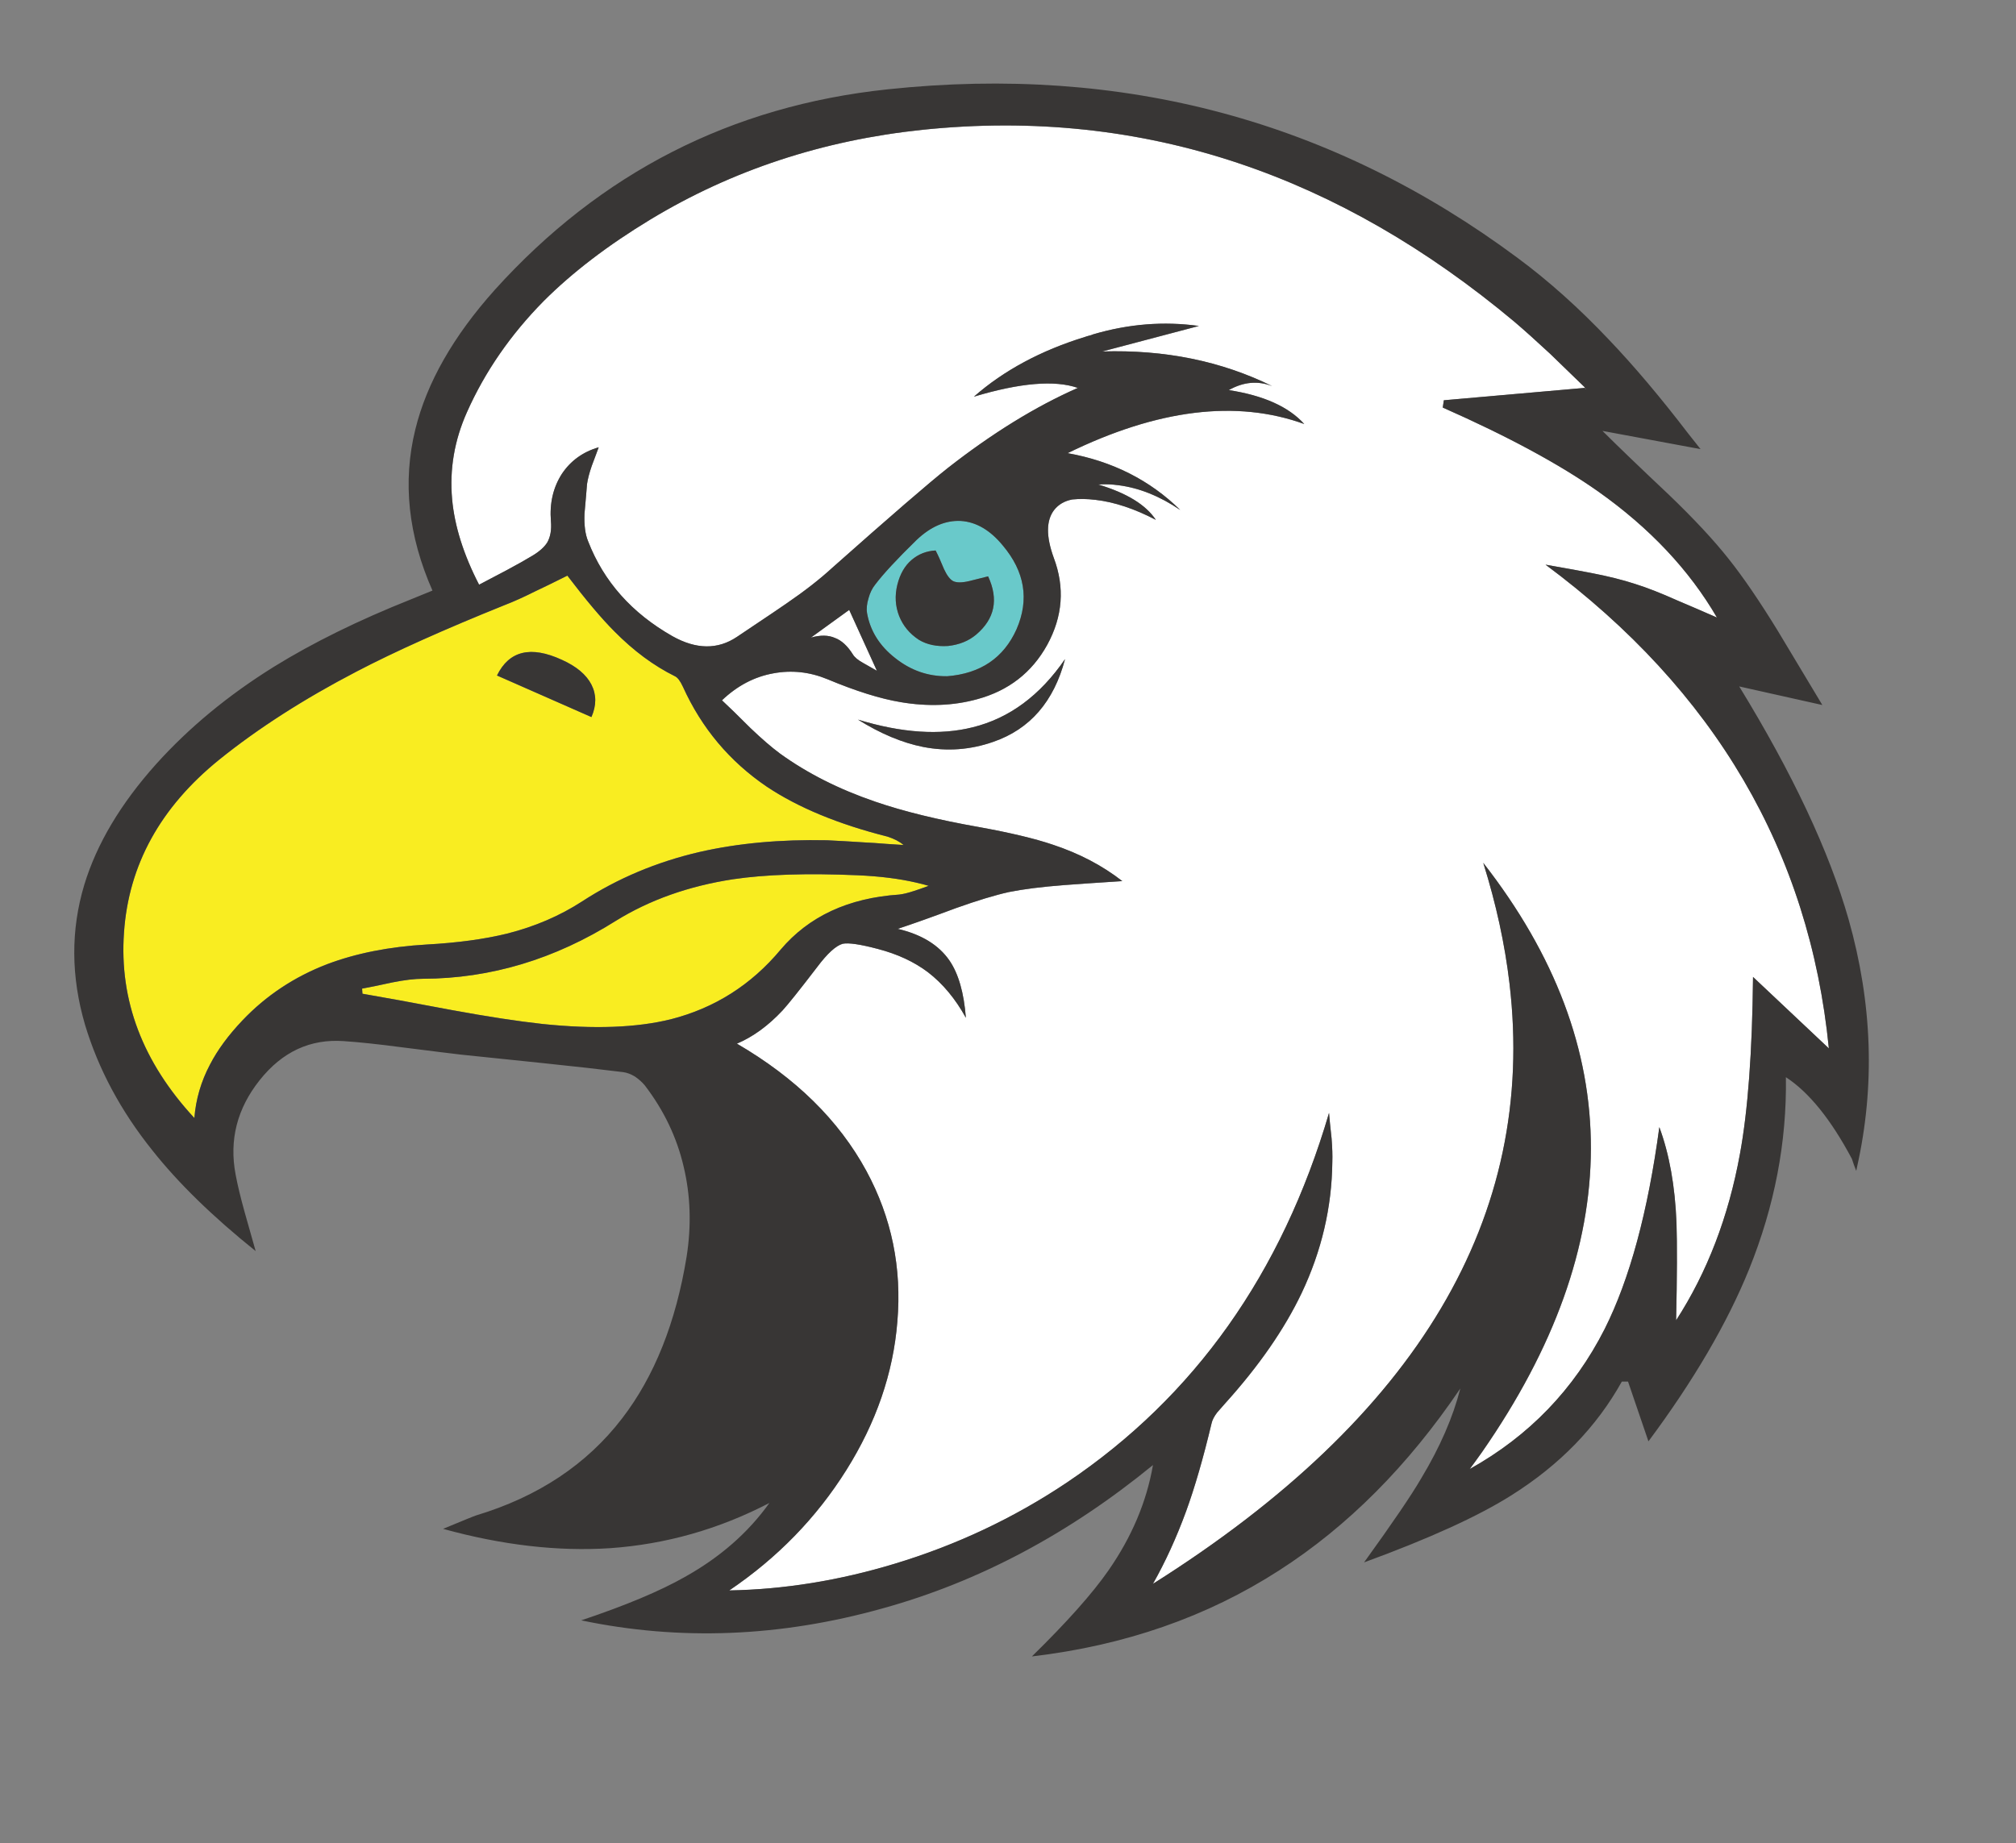 <?xml version="1.0" encoding="utf-8"?>
<!-- Generator: Adobe Illustrator 16.0.0, SVG Export Plug-In . SVG Version: 6.00 Build 0)  -->
<!DOCTYPE svg PUBLIC "-//W3C//DTD SVG 1.1//EN" "http://www.w3.org/Graphics/SVG/1.1/DTD/svg11.dtd">
<svg version="1.1" id="Layer_1" xmlns="http://www.w3.org/2000/svg" xmlns:xlink="http://www.w3.org/1999/xlink" x="0px" y="0px"
	 width="298.621px" height="273.104px" viewBox="0 0 298.621 273.104" enable-background="new 0 0 298.621 273.104"
	 xml:space="preserve">
<rect x="0" y="0" width="298.621" height="273.104" fill="#808080" stroke="none"/>
<g>
	<path fill="#FFFFFF" d="M159.738,57.524l0.055-0.106h0.055C159.811,57.453,159.775,57.49,159.738,57.524z"/>
	<path fill="#FFFFFF" d="M123.683,94.52c-0.972-0.431-2.162-0.449-3.564-0.054l5.669-4.104l4.104,9.02
		c-0.899-0.503-1.566-0.882-1.997-1.134c-0.793-0.433-1.313-0.864-1.567-1.297C125.536,95.69,124.654,94.88,123.683,94.52z
		 M86.579,76.104c0.179-1.979,0.307-3.438,0.378-4.375c0.109-0.757,0.342-1.655,0.703-2.701c0.468-1.225,0.811-2.142,1.026-2.754
		c-2.34,0.685-4.16,1.999-5.456,3.942c-1.295,2.017-1.836,4.358-1.62,7.021c0.109,1.262-0.071,2.306-0.541,3.134
		c-0.431,0.685-1.151,1.333-2.161,1.943c-1.007,0.611-2.286,1.332-3.833,2.16c-0.901,0.468-2.27,1.189-4.106,2.16
		c-2.305-4.464-3.636-8.695-3.997-12.691c-0.395-4.428,0.343-8.73,2.215-12.907c2.664-5.978,6.445-11.45,11.341-16.417
		c4.249-4.249,9.523-8.282,15.825-12.099c12.097-7.309,25.527-11.737,40.29-13.285c16.345-1.692,31.972-0.037,46.876,4.969
		c14.186,4.753,27.795,12.584,40.832,23.492c1.478,1.261,3.224,2.827,5.238,4.699c1.15,1.117,2.844,2.755,5.075,4.915
		c0.108,0.108,0.183,0.215,0.218,0.324c0.034,0.18,0,0.125-0.107-0.162l-20.902,1.837l-0.16,1.08
		c9.609,4.248,17.28,8.389,23.006,12.421c7.633,5.4,13.502,11.63,17.607,18.687c-2.557-1.115-4.521-1.961-5.891-2.538
		c-2.408-1.08-4.479-1.891-6.209-2.431c-1.871-0.611-4.033-1.151-6.48-1.62c-1.26-0.252-3.527-0.667-6.807-1.242
		c25.098,18.649,39.086,42.54,41.965,71.668l-11.232-10.586c-0.109,11.054-0.757,19.803-1.943,26.248
		c-1.692,9.29-4.842,17.498-9.451,24.628c0.144-6.479,0.16-11.306,0.056-14.477c-0.218-5.436-1.063-10.151-2.54-14.148
		c-1.691,12.564-4.393,22.54-8.104,29.921c-4.533,8.929-11.195,15.842-19.982,20.738c0.615-0.826,1.227-1.676,1.839-2.538
		c21.423-30.855,21.478-59.947,0.164-87.275c1.905,6.085,3.203,12.042,3.888,17.876c4.067,34.528-13.539,64.18-52.818,88.949
		c1.836-3.239,3.473-6.822,4.912-10.745c1.297-3.566,2.558-7.922,3.783-13.071c0.104-0.469,0.377-0.988,0.811-1.564
		c0.177-0.215,0.574-0.666,1.188-1.354c5.006-5.542,8.783-10.997,11.34-16.361c2.951-6.229,4.467-12.691,4.539-19.391
		c0.033-0.972,0-2.141-0.109-3.509c-0.182-1.621-0.307-2.881-0.377-3.781c-6.986,23.798-19.93,42.056-38.833,54.765
		c-7.847,5.256-16.362,9.271-25.543,12.042c-8.209,2.484-16.364,3.8-24.467,3.943c7.131-4.826,12.91-10.766,17.336-17.821
		c4.429-7.057,6.95-14.385,7.561-21.98c0.685-7.994-0.846-15.447-4.591-22.36c-4.068-7.488-10.458-13.771-19.173-18.849
		c2.378-1.008,4.628-2.646,6.752-4.914c0.828-0.901,2.538-3.042,5.13-6.426c1.511-2.018,2.773-3.169,3.78-3.458
		c0.865-0.179,2.592,0.071,5.185,0.757c2.916,0.756,5.401,1.908,7.454,3.458c2.196,1.691,4.068,3.942,5.615,6.75
		c-0.288-3.709-1.098-6.536-2.429-8.48c-1.584-2.305-4.141-3.869-7.67-4.697c2.089-0.685,4.969-1.71,8.642-3.077
		c3.132-1.119,5.744-1.91,7.831-2.376c2.163-0.435,4.877-0.776,8.157-1.028c1.873-0.144,4.75-0.341,8.641-0.593
		c-2.952-2.305-6.393-4.105-10.315-5.402c-2.665-0.899-6.284-1.764-10.857-2.592c-6.119-1.08-11.269-2.34-15.446-3.781
		c-5.365-1.836-10.063-4.212-14.095-7.128c-1.261-0.937-2.718-2.196-4.375-3.779c-1.836-1.836-3.241-3.205-4.213-4.104
		c2.269-2.161,4.807-3.493,7.614-3.997c2.701-0.503,5.365-0.216,7.993,0.864c4.214,1.765,7.832,2.898,10.857,3.403
		c4.032,0.683,7.813,0.541,11.341-0.434c4.644-1.26,8.1-3.942,10.37-8.047c2.305-4.212,2.628-8.515,0.97-12.908
		c-1.15-3.167-1.134-5.525,0.055-7.075c0.65-0.827,1.549-1.35,2.699-1.565c1.083-0.108,2.199-0.09,3.35,0.054h0.055
		c2.809,0.324,5.794,1.313,8.964,2.971c-1.474-2.232-4.319-3.979-8.531-5.238c1.009-0.072,2.015-0.036,3.023,0.108
		c3.061,0.396,6.104,1.62,9.127,3.671c-4.5-4.428-10.063-7.236-16.688-8.425c13.321-6.517,25.004-7.956,35.051-4.318
		c-2.305-2.558-6.028-4.232-11.18-5.024c2.162-1.223,4.303-1.421,6.428-0.593c-7.523-3.709-15.916-5.418-25.168-5.131l14.313-3.78
		c-5.186-0.72-10.403-0.306-15.66,1.242c-0.07,0.036-0.164,0.07-0.271,0.107l-0.592,0.162c-0.109,0.036-0.219,0.072-0.328,0.108
		c-6.549,2.017-12.041,4.969-16.471,8.856c6.844-2.053,11.975-2.483,15.391-1.296c-6.226,2.736-12.652,6.697-19.278,11.882
		c-2.737,2.16-8.426,7.074-17.066,14.744c-1.837,1.692-4.123,3.476-6.86,5.348c-0.288,0.215-2.718,1.853-7.292,4.915
		c-2.842,1.907-6.029,1.872-9.558-0.109c-6.014-3.42-10.172-8.101-12.477-14.042C86.686,79.165,86.507,77.795,86.579,76.104z
		 M147.122,109.912c5.437-1.873,8.979-5.958,10.638-12.26c-3.707,5.4-8.262,8.768-13.664,10.1
		c-4.86,1.225-10.531,0.847-17.011-1.134c3.348,2.088,6.571,3.438,9.667,4.05C140.28,111.353,143.735,111.101,147.122,109.912z"/>
	<path fill="#69C9CA" d="M132.593,97.49c-2.305-1.801-3.69-4.015-4.158-6.644c-0.109-0.648-0.036-1.386,0.216-2.214
		c0.215-0.792,0.54-1.458,0.972-1.999c1.224-1.621,3.277-3.834,6.157-6.642c2.089-1.981,4.268-2.917,6.535-2.811
		c2.269,0.146,4.338,1.351,6.21,3.619c3.278,3.889,3.961,8.029,2.053,12.422c-1.907,4.248-5.329,6.57-10.262,6.966
		C137.472,100.227,134.898,99.327,132.593,97.49z M133.188,91.279c0.577,1.441,1.547,2.611,2.916,3.512
		c1.189,0.721,2.63,1.025,4.322,0.919c1.656-0.182,3.042-0.739,4.158-1.674c2.774-2.342,3.366-5.223,1.783-8.643
		c-1.297,0.325-2.233,0.559-2.809,0.703c-1.081,0.251-1.873,0.251-2.376,0c-0.468-0.253-0.917-0.846-1.35-1.782
		c-0.505-1.225-0.917-2.143-1.242-2.755c-1.369,0.072-2.557,0.54-3.564,1.405c-1.01,0.864-1.711,2.088-2.107,3.672
		C132.521,88.255,132.61,89.803,133.188,91.279z"/>
	<path fill="#F9ED21" d="M52.825,99.49c5.653-2.953,12.998-6.247,22.035-9.886c1.224-0.468,2.737-1.15,4.536-2.051
		c1.008-0.469,2.557-1.225,4.646-2.269c2.737,3.601,5.059,6.354,6.967,8.263c2.844,2.88,5.833,5.095,8.965,6.643
		c0.395,0.181,0.792,0.702,1.188,1.566c2.771,6.122,6.912,11.054,12.422,14.798c4.644,3.097,10.603,5.563,17.876,7.398
		c1.007,0.324,1.8,0.738,2.376,1.242c-0.937-0.07-1.765-0.125-2.485-0.162c-1.331-0.107-2.393-0.18-3.187-0.215
		c-2.231-0.145-4.121-0.252-5.67-0.324c-6.878-0.145-13.161,0.433-18.849,1.729c-6.373,1.477-12.188,3.923-17.444,7.345
		c-3.276,2.125-6.966,3.709-11.072,4.752c-3.384,0.829-7.361,1.369-11.936,1.621c-5.544,0.323-10.46,1.297-14.742,2.916
		c-4.861,1.872-9.038,4.646-12.531,8.318c-2.088,2.196-3.69,4.375-4.807,6.533c-1.333,2.521-2.105,5.168-2.322,7.939
		c-7.67-8.28-11.142-17.444-10.424-27.489c0.684-10.011,5.384-18.542,14.095-25.601C38.224,107.914,45.011,103.558,52.825,99.49z
		 M83.23,97.76c-4.609-2.123-7.814-1.35-9.614,2.322l13.988,6.158c0.756-1.729,0.756-3.332,0-4.808
		C86.85,99.958,85.391,98.732,83.23,97.76z M133.188,132.541c-7.525,0.505-13.376,3.222-17.553,8.153
		c-4.356,5.224-9.775,8.66-16.255,10.317c-5.078,1.259-11.415,1.492-19.012,0.701c-3.636-0.396-8.101-1.081-13.395-2.051
		c-5.905-1.116-10.332-1.928-13.285-2.432l-0.054-0.755c1.009-0.181,2.502-0.486,4.483-0.92c1.799-0.359,3.313-0.541,4.536-0.541
		c10.009-0.034,19.534-2.896,28.571-8.586c5.004-3.098,10.783-5.147,17.334-6.156c4.861-0.72,11.018-0.919,18.472-0.594
		c3.277,0.144,6.157,0.503,8.642,1.079c0.647,0.145,1.277,0.307,1.89,0.487c-0.972,0.36-1.692,0.612-2.16,0.756
		C134.537,132.289,133.8,132.47,133.188,132.541z"/>
	<path fill="#383635" d="M86.579,76.104c-0.071,1.691,0.107,3.062,0.54,4.104c2.305,5.941,6.463,10.623,12.477,14.042
		c3.528,1.98,6.715,2.017,9.558,0.108c4.574-3.062,7.004-4.698,7.292-4.915c2.737-1.873,5.023-3.654,6.86-5.347
		c8.64-7.67,14.329-12.584,17.066-14.744c6.625-5.185,13.053-9.146,19.278-11.882c-3.416-1.188-8.547-0.757-15.391,1.296
		c4.43-3.888,9.922-6.84,16.471-8.856c0.109-0.036,0.219-0.072,0.328-0.108l0.592-0.162c0.108-0.037,0.201-0.072,0.271-0.107
		c5.256-1.549,10.475-1.963,15.66-1.242L163.27,52.07c9.254-0.287,17.646,1.423,25.168,5.132c-2.125-0.828-4.266-0.63-6.428,0.593
		c5.15,0.792,8.875,2.468,11.18,5.023c-10.045-3.637-21.729-2.196-35.051,4.319c6.625,1.188,12.188,3.997,16.688,8.425
		c-3.022-2.051-6.065-3.275-9.127-3.671c-1.009-0.145-2.015-0.181-3.022-0.108c4.211,1.26,7.057,3.006,8.53,5.238
		c-3.169-1.658-6.155-2.646-8.964-2.971h-0.055c-1.15-0.146-2.268-0.163-3.35-0.054c-1.15,0.216-2.049,0.737-2.699,1.565
		c-1.188,1.549-1.205,3.907-0.055,7.075c1.658,4.395,1.334,8.696-0.97,12.908c-2.271,4.104-5.726,6.787-10.37,8.047
		c-3.529,0.973-7.309,1.116-11.341,0.433c-3.025-0.504-6.643-1.638-10.857-3.402c-2.628-1.08-5.292-1.367-7.993-0.864
		c-2.807,0.504-5.345,1.836-7.614,3.997c0.972,0.898,2.376,2.268,4.213,4.104c1.656,1.583,3.113,2.844,4.375,3.78
		c4.032,2.917,8.73,5.292,14.095,7.128c4.177,1.441,9.327,2.701,15.446,3.781c4.573,0.828,8.192,1.69,10.857,2.592
		c3.923,1.296,7.363,3.097,10.315,5.402c-3.891,0.252-6.768,0.449-8.641,0.593c-3.277,0.252-5.994,0.594-8.157,1.028
		c-2.087,0.466-4.699,1.258-7.831,2.376c-3.673,1.367-6.553,2.393-8.642,3.077c3.529,0.827,6.085,2.393,7.67,4.697
		c1.332,1.944,2.142,4.771,2.429,8.48c-1.547-2.809-3.419-5.06-5.615-6.75c-2.053-1.549-4.538-2.702-7.454-3.458
		c-2.593-0.687-4.32-0.938-5.185-0.757c-1.007,0.29-2.269,1.441-3.78,3.458c-2.592,3.384-4.303,5.524-5.13,6.426
		c-2.125,2.269-4.375,3.906-6.752,4.914c8.715,5.077,15.105,11.358,19.173,18.849c3.745,6.913,5.275,14.366,4.591,22.36
		c-0.611,7.597-3.132,14.925-7.561,21.979c-4.427,7.058-10.206,12.996-17.336,17.822c8.103-0.145,16.258-1.459,24.467-3.944
		c9.181-2.771,17.696-6.785,25.543-12.042c18.903-12.709,31.847-30.966,38.833-54.764c0.07,0.9,0.195,2.16,0.377,3.781
		c0.109,1.368,0.145,2.537,0.109,3.509c-0.072,6.698-1.588,13.161-4.539,19.39c-2.557,5.365-6.334,10.82-11.34,16.362
		c-0.613,0.688-1.011,1.138-1.188,1.354c-0.434,0.575-0.705,1.097-0.811,1.564c-1.227,5.149-2.485,9.505-3.783,13.071
		c-1.439,3.923-3.076,7.506-4.912,10.745c39.279-24.771,56.887-54.421,52.818-88.949c-0.685-5.833-1.981-11.791-3.888-17.876
		c21.313,27.328,21.259,56.42-0.164,87.274c-0.612,0.863-1.223,1.713-1.839,2.538c8.787-4.896,15.449-11.81,19.982-20.737
		c3.711-7.381,6.412-17.355,8.104-29.921c1.479,3.996,2.322,8.714,2.54,14.148c0.104,3.171,0.088,7.996-0.056,14.477
		c4.609-7.131,7.759-15.339,9.451-24.629c1.188-6.443,1.834-15.192,1.943-26.247l11.233,10.586
		c-2.88-29.128-16.868-53.02-41.966-71.668c3.279,0.575,5.547,0.989,6.807,1.241c2.447,0.469,4.609,1.01,6.48,1.621
		c1.729,0.54,3.801,1.351,6.209,2.431c1.369,0.575,3.334,1.422,5.891,2.538c-4.105-7.057-9.975-13.285-17.607-18.687
		c-5.726-4.033-13.396-8.173-23.006-12.421l0.16-1.08l20.902-1.837c0.107,0.288,0.143,0.342,0.107,0.162
		c-0.035-0.109-0.107-0.216-0.218-0.324c-2.231-2.16-3.925-3.798-5.075-4.915c-2.016-1.872-3.762-3.438-5.238-4.699
		c-13.035-10.909-26.646-18.739-40.832-23.493c-14.904-5.005-30.53-6.66-46.876-4.968c-14.763,1.547-28.193,5.978-40.29,13.285
		c-6.302,3.816-11.576,7.849-15.825,12.098c-4.896,4.969-8.678,10.44-11.341,16.417c-1.872,4.178-2.609,8.48-2.215,12.908
		c0.361,3.997,1.692,8.228,3.997,12.691c1.836-0.971,3.205-1.692,4.106-2.16c1.547-0.828,2.825-1.549,3.833-2.16
		c1.01-0.612,1.73-1.26,2.161-1.944c0.47-0.828,0.65-1.872,0.541-3.133c-0.216-2.663,0.325-5.003,1.62-7.021
		c1.296-1.944,3.115-3.259,5.456-3.942c-0.216,0.612-0.558,1.529-1.026,2.754c-0.361,1.045-0.594,1.944-0.703,2.701
		C86.885,72.664,86.757,74.124,86.579,76.104z M64.058,87.499c-3.601-8.173-4.446-16.13-2.538-23.871
		c1.692-6.914,5.617-13.809,11.773-20.686c15.662-17.354,35.051-27.257,58.167-29.705c34.853-3.707,65.978,4.628,93.379,25.007
		c4.571,3.385,9.072,7.417,13.5,12.098c3.708,3.887,7.616,8.515,11.72,13.879l1.838,2.322l-14.529-2.701
		c2.232,2.232,5.512,5.383,9.83,9.453c3.746,3.6,6.697,6.769,8.855,9.505c2.124,2.664,4.537,6.192,7.237,10.585
		c1.478,2.448,3.69,6.139,6.646,11.071l-12.315-2.754c7.921,12.926,13.323,24.429,16.204,34.511
		c3.525,12.458,3.941,24.7,1.242,36.724c-0.037,0.182-0.075,0.361-0.109,0.541c-0.252-0.611-0.467-1.206-0.646-1.783
		c-3.099-5.832-6.354-9.863-9.775-12.097c0.143,9.613-1.676,19.102-5.454,28.461c-3.241,7.994-8.212,16.491-14.908,25.491
		l-3.022-8.855h-0.918c-3.746,6.731-9.199,12.35-16.364,16.852c-4.896,3.096-12.171,6.409-21.819,9.938
		c4.212-5.833,7.04-9.99,8.48-12.478c2.771-4.606,4.697-9.036,5.777-13.285c-7.742,11.449-16.688,20.435-26.841,26.951
		c-10.659,6.876-22.862,11.125-36.62,12.745c5.186-5.077,8.967-9.325,11.344-12.745c3.455-4.969,5.65-10.173,6.59-15.609
		c-12.498,10.226-25.835,17.302-40.021,21.228c-15.158,4.248-30.047,4.842-44.665,1.779c6.554-2.195,11.667-4.339,15.34-6.426
		c5.221-2.915,9.398-6.57,12.528-10.963c-7.488,3.887-15.355,6.12-23.6,6.696c-7.742,0.505-15.987-0.45-24.736-2.863
		c3.025-1.258,4.663-1.926,4.915-1.997c9.181-2.771,16.383-7.561,21.604-14.366c4.788-6.229,7.975-14.223,9.56-23.979
		c0.72-4.609,0.577-9.039-0.433-13.285c-1.008-4.358-2.935-8.391-5.779-12.098c-0.396-0.471-0.882-0.902-1.458-1.297
		c-0.611-0.361-1.187-0.576-1.728-0.646c-3.168-0.397-7.183-0.848-12.044-1.353c-7.021-0.721-11.017-1.135-11.989-1.242
		c-1.261-0.145-4.159-0.504-8.694-1.079c-3.565-0.471-6.446-0.774-8.642-0.92c-4.969-0.36-9.127,1.565-12.475,5.781
		c-3.35,4.211-4.538,8.875-3.566,13.985c0.288,1.55,0.739,3.42,1.35,5.617c0.361,1.26,0.902,3.168,1.62,5.725
		c-6.371-5.112-11.467-10.081-15.284-14.905c-4.681-5.833-8.01-12.042-9.992-18.631c-2.087-7.131-2.124-14.042-0.107-20.741
		c1.837-6.049,5.383-12.007,10.64-17.875c4.86-5.401,10.674-10.208,17.444-14.42c5.761-3.564,12.529-6.896,20.306-9.991
		L64.058,87.499z M73.617,100.082c1.799-3.672,5.005-4.445,9.614-2.322c2.16,0.973,3.619,2.198,4.375,3.673
		c0.756,1.477,0.756,3.078,0,4.808L73.617,100.082z M74.86,89.604c-9.037,3.639-16.382,6.933-22.035,9.886
		c-7.814,4.067-14.601,8.425-20.363,13.068c-8.711,7.058-13.411,15.589-14.095,25.601c-0.718,10.044,2.754,19.208,10.424,27.489
		c0.216-2.771,0.989-5.418,2.322-7.939c1.117-2.158,2.719-4.337,4.807-6.533c3.493-3.673,7.67-6.446,12.531-8.318
		c4.282-1.618,9.198-2.593,14.742-2.916c4.574-0.252,8.552-0.792,11.936-1.621c4.106-1.043,7.796-2.628,11.072-4.752
		c5.257-3.421,11.071-5.868,17.444-7.345c5.688-1.296,11.971-1.872,18.849-1.729c1.549,0.072,3.438,0.18,5.67,0.324
		c0.793,0.036,1.855,0.107,3.187,0.215c0.72,0.037,1.549,0.091,2.485,0.162c-0.576-0.503-1.369-0.917-2.376-1.242
		c-7.274-1.835-13.233-4.303-17.876-7.398c-5.51-3.744-9.651-8.676-12.422-14.798c-0.396-0.864-0.793-1.386-1.188-1.566
		c-3.132-1.547-6.121-3.763-8.965-6.643c-1.908-1.908-4.229-4.662-6.967-8.263c-2.089,1.044-3.638,1.8-4.646,2.269
		C77.597,88.454,76.083,89.137,74.86,89.604z M128.651,88.634c-0.252,0.828-0.325,1.565-0.216,2.214
		c0.468,2.628,1.854,4.843,4.158,6.644c2.305,1.836,4.878,2.736,7.723,2.699c4.933-0.396,8.355-2.718,10.262-6.966
		c1.91-4.394,1.227-8.534-2.053-12.422c-1.873-2.269-3.942-3.474-6.21-3.619c-2.268-0.106-4.446,0.828-6.535,2.811
		c-2.88,2.808-4.933,5.021-6.157,6.642C129.19,87.175,128.866,87.842,128.651,88.634z M133.188,91.279
		c-0.578-1.476-0.666-3.023-0.271-4.644c0.396-1.584,1.098-2.808,2.107-3.672c1.008-0.865,2.196-1.333,3.564-1.405
		c0.325,0.613,0.737,1.53,1.242,2.755c0.433,0.937,0.882,1.529,1.35,1.782c0.503,0.251,1.295,0.251,2.376,0
		c0.576-0.145,1.512-0.378,2.809-0.703c1.583,3.42,0.991,6.301-1.783,8.643c-1.116,0.936-2.502,1.493-4.158,1.674
		c-1.692,0.106-3.132-0.199-4.322-0.919C134.734,93.89,133.764,92.72,133.188,91.279z M123.683,94.52
		c0.972,0.361,1.854,1.171,2.645,2.431c0.254,0.433,0.774,0.864,1.567,1.297c0.431,0.251,1.098,0.631,1.997,1.134l-4.104-9.02
		l-5.669,4.104C121.521,94.07,122.71,94.088,123.683,94.52z M133.188,132.541c0.612-0.071,1.35-0.252,2.214-0.54
		c0.468-0.144,1.188-0.396,2.16-0.756c-0.613-0.181-1.243-0.343-1.89-0.487c-2.485-0.575-5.365-0.936-8.642-1.079
		c-7.454-0.326-13.611-0.126-18.472,0.594c-6.551,1.009-12.33,3.06-17.334,6.156c-9.037,5.689-18.562,8.552-28.571,8.586
		c-1.224,0-2.737,0.182-4.536,0.541c-1.981,0.434-3.474,0.739-4.483,0.92l0.054,0.755c2.954,0.504,7.38,1.314,13.285,2.432
		c5.294,0.97,9.759,1.654,13.395,2.051c7.597,0.791,13.934,0.558,19.012-0.701c6.48-1.658,11.899-5.095,16.255-10.317
		C119.812,135.763,125.662,133.046,133.188,132.541z M159.759,57.363h-0.055l-0.056,0.107
		C159.688,57.435,159.725,57.399,159.759,57.363z M147.122,109.912c-3.387,1.188-6.842,1.44-10.371,0.756
		c-3.096-0.612-6.318-1.962-9.667-4.05c6.48,1.979,12.151,2.358,17.011,1.134c5.402-1.332,9.957-4.698,13.664-10.1
		C156.104,103.953,152.559,108.039,147.122,109.912z"/>
</g>
</svg>
